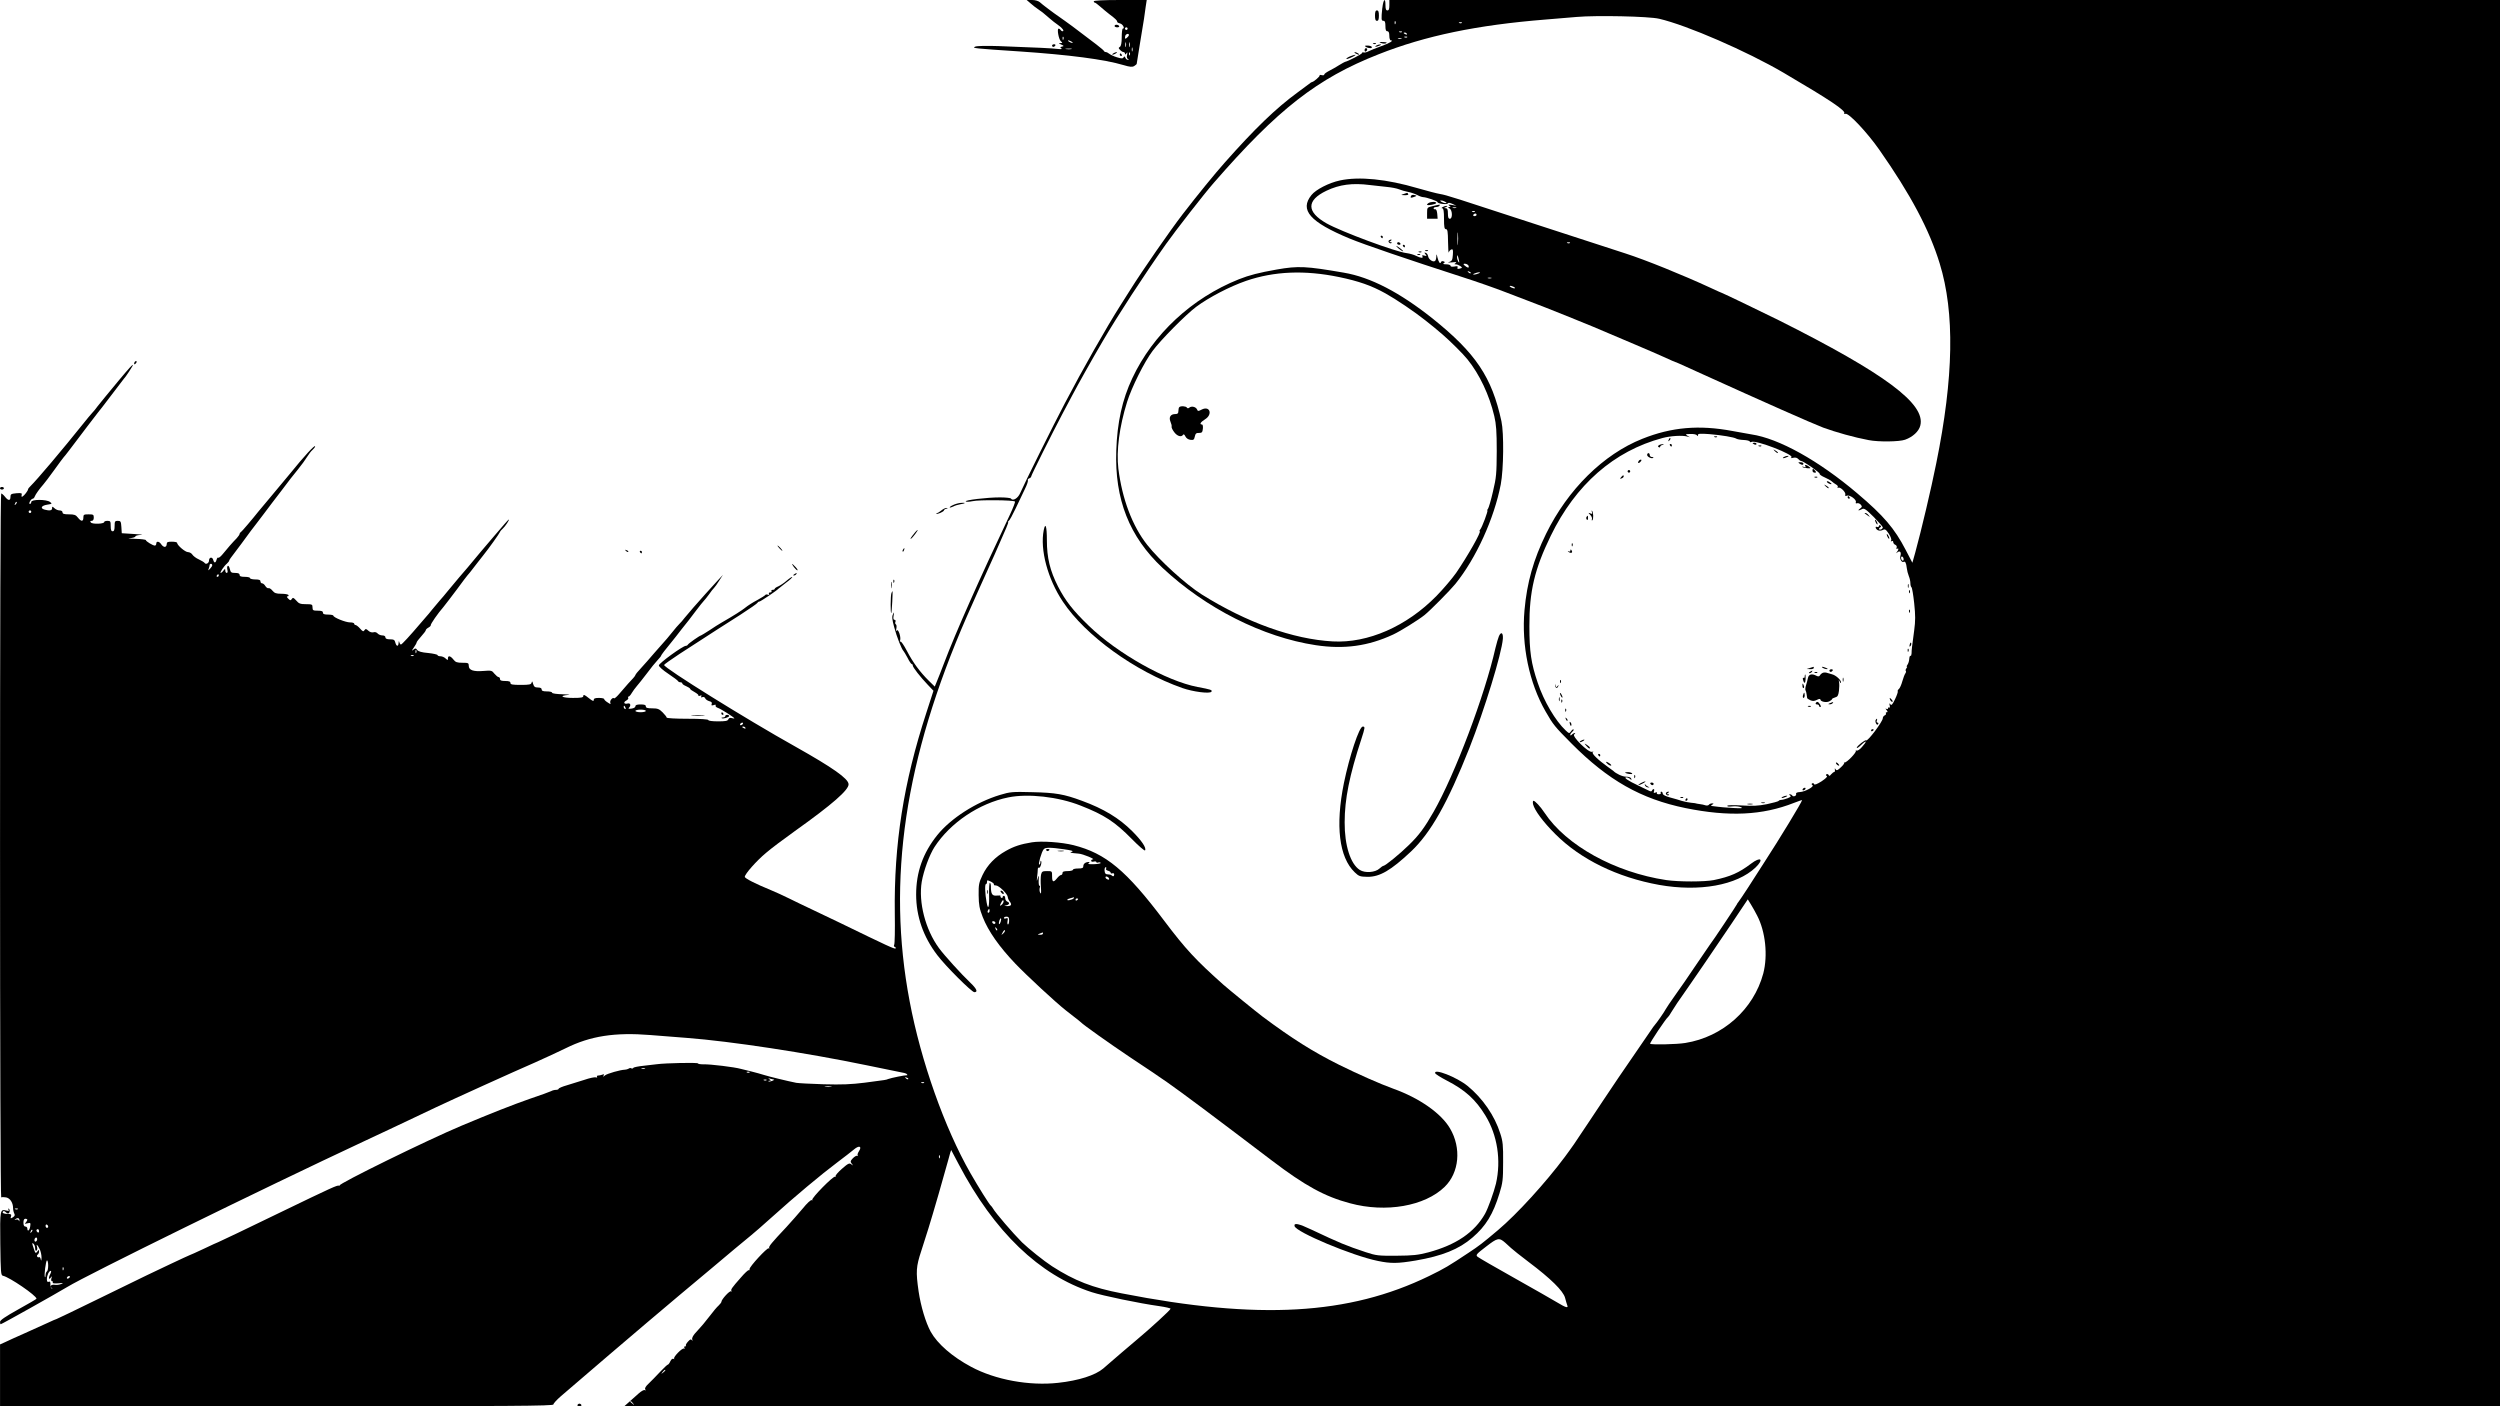 <?xml version="1.0" standalone="no"?>
<!DOCTYPE svg PUBLIC "-//W3C//DTD SVG 20010904//EN"
 "http://www.w3.org/TR/2001/REC-SVG-20010904/DTD/svg10.dtd">
<svg version="1.0" xmlns="http://www.w3.org/2000/svg"
 width="1920pt" height="1080pt" viewBox="0 0 1920 1080"
 preserveAspectRatio="xMidYMid meet">

<g transform="translate(0,1080) scale(0.1,-0.1)"
fill="#000000" stroke="none">
<path d="M7915 10774 c17 -15 41 -34 55 -43 27 -18 46 -32 92 -73 17 -15 46
-38 64 -50 34 -23 51 -48 34 -48 -5 0 -12 5 -15 10 -3 6 -10 10 -15 10 -14 0
1 -84 18 -97 14 -12 14 -13 -4 -14 -16 0 -15 -2 6 -11 22 -10 23 -12 6 -16
-15 -3 -16 -6 -5 -13 9 -6 0 -8 -26 -5 -40 5 -156 11 -455 22 -91 3 -165 2
-180 -4 -30 -12 -8 -14 340 -37 382 -26 651 -61 799 -105 50 -15 67 -16 82 -7
11 7 19 14 19 17 0 4 11 73 25 156 14 82 28 167 31 189 3 22 9 64 13 93 l8 52
-204 0 c-129 0 -203 -4 -203 -10 0 -5 3 -10 8 -10 4 0 23 -14 42 -31 19 -17
51 -43 70 -58 47 -35 61 -49 60 -58 -1 -4 9 -10 22 -13 21 -5 40 -40 21 -40
-4 0 -8 -29 -8 -66 0 -44 -5 -68 -14 -74 -12 -7 -12 -11 2 -24 8 -9 20 -16 26
-16 6 0 11 -6 11 -12 0 -9 4 -8 11 2 8 12 9 9 5 -12 -4 -16 -1 -28 7 -31 9 -4
9 -6 -1 -6 -7 -1 -15 6 -19 15 -4 12 -8 13 -14 3 -6 -10 -16 -10 -51 1 -24 7
-50 20 -59 27 -8 7 -20 13 -26 13 -6 0 -13 4 -15 9 -3 8 -72 62 -242 189 -39
28 -82 60 -96 69 -50 34 -135 98 -154 116 -12 10 -36 17 -60 17 l-41 0 30 -26z
m745 -194 c0 -5 -4 -10 -10 -10 -5 0 -10 5 -10 10 0 6 5 10 10 10 6 0 10 -4
10 -10z m10 -49 c0 -5 -7 -14 -15 -21 -12 -10 -15 -10 -15 2 0 8 3 18 7 21 9
10 23 9 23 -2z m-503 -33 c-3 -8 -6 -5 -6 6 -1 11 2 17 5 13 3 -3 4 -12 1 -19z
m63 -18 c8 -5 11 -10 5 -10 -5 0 -17 5 -25 10 -8 5 -10 10 -5 10 6 0 17 -5 25
-10z m417 -37 c-3 -10 -5 -4 -5 12 0 17 2 24 5 18 2 -7 2 -21 0 -30z m30 0
c-3 -10 -5 -4 -5 12 0 17 2 24 5 18 2 -7 2 -21 0 -30z m20 -35 c-3 -7 -5 -2
-5 12 0 14 2 19 5 13 2 -7 2 -19 0 -25z m-469 15 c-10 -2 -28 -2 -40 0 -13 2
-5 4 17 4 22 1 32 -1 23 -4z m449 -45 c-3 -8 -6 -5 -6 6 -1 11 2 17 5 13 3 -3
4 -12 1 -19z"/>
<path d="M10616 10739 c-9 -88 -8 -99 9 -99 11 0 15 -11 15 -40 0 -29 4 -40
15 -40 10 0 15 -11 15 -35 0 -19 5 -35 11 -35 26 0 -7 -21 -74 -45 -39 -14
-83 -32 -97 -39 -14 -8 -31 -11 -37 -9 -7 3 -13 0 -13 -5 0 -7 -110 -64 -130
-67 -3 0 -23 -12 -45 -25 -22 -14 -57 -34 -77 -44 -21 -11 -38 -23 -38 -29 0
-5 -9 -7 -20 -4 -11 3 -18 2 -15 -2 4 -7 -47 -51 -59 -51 -3 0 -14 -7 -23 -15
-10 -8 -48 -36 -85 -63 -170 -124 -333 -282 -564 -543 -77 -87 -203 -241 -321
-394 -94 -122 -310 -433 -402 -580 -24 -38 -58 -92 -76 -120 -105 -165 -291
-492 -426 -750 -87 -165 -316 -626 -344 -692 -17 -40 -57 -64 -71 -42 -3 5
-41 9 -85 9 -100 0 -272 -21 -262 -31 4 -4 28 -3 53 2 46 11 314 9 325 -3 3
-3 -14 -48 -38 -99 -230 -484 -420 -912 -507 -1143 -21 -56 -46 -118 -55 -140
l-16 -39 -45 44 c-67 66 -123 141 -169 230 -23 44 -45 76 -50 72 -4 -5 -6 -1
-2 9 8 24 -14 92 -26 76 -5 -9 -7 -4 -3 14 3 15 2 29 -4 33 -5 3 -7 12 -3 20
3 8 0 15 -7 15 -9 0 -11 10 -7 33 5 28 5 30 -5 9 -9 -17 -7 -40 10 -101 19
-72 57 -168 71 -181 3 -3 17 -26 31 -52 13 -27 28 -48 32 -48 5 0 8 -5 8 -11
0 -14 57 -87 116 -149 l43 -45 -55 -170 c-175 -536 -249 -1009 -242 -1540 2
-126 0 -235 -5 -242 -4 -6 -1 -13 5 -16 7 -2 10 -7 6 -11 -6 -7 -56 16 -428
197 -102 49 -212 102 -245 117 -33 15 -98 47 -145 70 -47 23 -110 52 -140 64
-117 48 -200 90 -200 102 0 21 89 122 162 183 38 33 138 108 222 168 288 205
417 318 413 361 -3 43 -121 126 -407 287 -383 214 -1010 605 -1010 628 0 4 54
42 119 85 288 187 343 222 466 300 71 46 132 88 133 93 2 5 8 9 14 9 9 0 135
85 148 100 3 3 29 23 57 45 29 21 50 41 48 44 -3 2 -22 -10 -43 -28 -20 -18
-49 -37 -64 -44 -16 -6 -28 -15 -28 -19 0 -4 -7 -8 -16 -8 -8 0 -12 -4 -9 -10
3 -5 -1 -10 -10 -10 -10 0 -13 -5 -9 -12 5 -7 2 -9 -9 -5 -9 3 -17 2 -19 -2
-2 -4 -30 -22 -63 -40 -33 -17 -73 -43 -90 -57 -27 -22 -90 -62 -184 -116 -19
-11 -61 -37 -93 -59 -33 -21 -62 -39 -64 -39 -9 0 -99 -63 -102 -72 -2 -4 -9
-8 -15 -8 -23 0 -207 -134 -207 -150 0 -10 31 -37 73 -65 39 -26 74 -52 75
-57 2 -4 10 -8 18 -8 8 0 14 -4 14 -9 0 -5 13 -14 30 -21 16 -7 30 -16 30 -20
0 -4 15 -15 34 -25 19 -11 33 -22 30 -27 -3 -4 3 -5 12 -1 12 4 15 3 10 -5 -5
-8 -2 -10 8 -6 9 4 18 0 22 -9 3 -8 17 -18 31 -22 17 -4 23 -11 19 -21 -5 -12
-1 -14 15 -9 14 5 19 3 15 -3 -3 -6 4 -14 16 -18 23 -7 128 -74 128 -81 0 -2
-9 -1 -20 2 -13 4 -22 1 -26 -9 -5 -13 -22 -16 -80 -16 -43 0 -74 4 -74 10 0
6 -60 10 -160 10 -91 0 -160 4 -160 9 0 5 -14 23 -31 40 -26 26 -38 31 -80 31
-37 0 -49 4 -49 15 0 11 -11 15 -40 15 -27 0 -40 -4 -40 -14 0 -8 -13 -16 -30
-18 -21 -3 -27 -1 -20 6 18 18 12 39 -10 33 -28 -7 -35 10 -10 23 11 6 18 15
15 21 -4 5 -2 9 2 9 5 0 16 12 25 28 9 15 26 38 38 52 12 14 47 57 77 97 29
40 67 86 83 103 16 17 28 32 27 34 -2 2 39 56 73 96 8 9 26 32 40 50 21 28 63
81 99 126 5 6 30 39 57 75 27 35 53 69 59 74 6 6 24 28 40 50 15 22 33 45 39
50 6 6 24 30 39 55 l29 45 -42 -45 c-23 -25 -64 -70 -91 -100 -26 -30 -69 -78
-94 -106 -25 -29 -55 -65 -68 -80 -12 -16 -29 -36 -38 -44 -9 -8 -36 -40 -60
-70 -24 -30 -51 -62 -59 -70 -8 -9 -42 -47 -75 -85 -33 -39 -79 -91 -102 -116
-24 -25 -43 -49 -43 -53 0 -3 -8 -14 -17 -24 -18 -18 -49 -53 -110 -124 -17
-20 -34 -34 -37 -31 -10 11 -35 -18 -29 -34 5 -13 2 -13 -20 2 -15 9 -27 21
-27 26 0 5 -18 9 -40 9 -30 0 -40 -4 -40 -16 0 -12 -10 -8 -40 16 -30 24 -40
28 -40 16 0 -13 -14 -16 -80 -16 -84 0 -111 16 -37 23 23 2 5 4 -40 5 -48 1
-83 6 -83 12 0 6 -18 10 -40 10 -29 0 -40 4 -40 15 0 10 -10 15 -29 15 -23 0
-30 6 -37 28 -5 20 -8 23 -11 10 -4 -15 -16 -18 -84 -18 -64 0 -79 3 -79 15 0
11 -11 15 -40 15 -29 0 -40 4 -40 15 0 8 -5 15 -11 15 -6 0 -20 12 -32 26 -19
25 -24 26 -85 21 -77 -6 -112 6 -112 40 0 21 -4 23 -49 23 -41 0 -53 4 -69 25
-23 29 -42 33 -42 8 0 -15 -1 -15 -18 0 -10 10 -28 17 -40 17 -12 0 -22 4 -22
9 0 4 -32 12 -72 16 -49 4 -76 12 -84 23 -10 14 -14 15 -30 2 -14 -12 -13 -8
4 17 12 17 22 35 22 40 0 4 16 25 35 46 19 21 35 42 35 47 0 5 9 14 20 20 11
6 19 14 18 18 -3 8 55 92 98 141 16 20 63 81 104 136 40 55 76 102 79 105 5 4
23 27 83 105 4 6 23 28 40 51 42 52 123 166 128 179 2 6 12 17 21 25 19 17 54
70 46 70 -3 0 -51 -55 -108 -122 -57 -68 -106 -125 -109 -128 -3 -3 -25 -30
-50 -60 -25 -30 -47 -57 -50 -60 -8 -8 -113 -132 -152 -180 -20 -25 -47 -57
-60 -71 -13 -15 -39 -46 -58 -69 -19 -24 -39 -48 -45 -54 -5 -6 -25 -29 -44
-51 -84 -99 -145 -165 -152 -165 -4 0 -10 8 -12 17 -4 14 -5 12 -6 -4 -1 -31
-17 -29 -25 2 -5 21 -12 25 -41 25 -24 0 -35 5 -35 15 0 9 -9 15 -24 15 -13 0
-29 7 -36 15 -8 9 -21 13 -32 9 -12 -3 -27 1 -39 12 -17 16 -22 16 -30 4 -8
-13 -14 -10 -34 13 -13 15 -29 27 -35 27 -5 0 -10 5 -10 10 0 6 -14 10 -32 10
-34 0 -128 38 -128 52 0 4 -18 8 -40 8 -29 0 -40 4 -40 15 0 11 -11 15 -40 15
-36 0 -40 3 -40 25 0 23 -3 25 -50 25 -43 0 -55 4 -75 28 -21 23 -26 25 -34
12 -9 -13 -12 -13 -28 3 -11 11 -13 17 -5 17 7 0 10 5 7 10 -3 6 -28 10 -55
10 -39 0 -52 5 -67 23 -10 13 -24 22 -30 20 -7 -3 -18 5 -25 16 -7 12 -18 21
-25 21 -7 0 -13 7 -13 15 0 11 -11 15 -40 15 -22 0 -40 5 -40 10 0 6 -18 10
-40 10 -29 0 -40 4 -40 15 0 10 -10 15 -34 15 -30 0 -35 4 -41 30 -4 17 -11
28 -16 24 -5 -3 -6 -16 -3 -30 4 -14 2 -24 -5 -24 -6 0 -11 8 -11 18 -1 16 -1
16 -14 0 -7 -10 -17 -18 -21 -18 -10 0 23 51 47 71 10 9 18 20 18 24 0 4 17
29 38 55 20 26 46 61 57 76 40 56 110 149 115 154 3 3 29 37 57 75 65 86 55
74 133 175 35 47 68 90 72 95 4 6 30 37 56 70 27 33 58 76 70 96 12 19 30 44
42 54 11 10 20 22 20 27 0 16 -81 -71 -195 -212 -39 -47 -106 -128 -150 -180
-44 -52 -85 -102 -92 -110 -40 -51 -129 -156 -135 -158 -5 -2 -8 -8 -8 -12 0
-5 -10 -20 -22 -33 -30 -30 -77 -84 -109 -124 -15 -18 -29 -29 -33 -26 -4 4
-9 -3 -13 -15 -7 -28 -19 -28 -26 -1 -7 25 -32 20 -32 -6 0 -20 -24 -33 -34
-18 -3 5 -23 17 -44 27 -21 9 -43 26 -50 37 -6 10 -22 19 -34 19 -21 0 -83 53
-83 71 0 5 -18 9 -40 9 -33 0 -40 -3 -40 -20 0 -11 -7 -20 -15 -20 -8 0 -20 9
-27 20 -15 23 -38 27 -38 5 0 -8 -5 -15 -11 -15 -15 0 -69 33 -69 42 0 4 -37
9 -82 10 -46 1 -64 3 -40 5 23 2 42 8 42 14 0 5 19 10 43 11 23 1 -1 4 -53 7
l-95 6 -3 48 c-3 42 -5 47 -28 47 -21 0 -24 -4 -24 -40 0 -29 -4 -40 -15 -40
-11 0 -15 11 -15 40 0 36 -2 40 -25 40 -14 0 -25 -4 -25 -9 0 -15 -90 -18
-102 -4 -8 10 -6 13 6 13 10 0 16 9 16 25 0 23 -4 25 -40 25 -36 0 -40 -2 -40
-25 0 -32 -17 -32 -42 0 -16 21 -28 25 -69 25 -37 0 -49 4 -49 15 0 9 -9 15
-22 15 -12 0 -30 7 -40 17 -17 15 -18 15 -18 0 0 -18 -19 -21 -57 -11 -37 10
-26 31 18 38 39 6 41 8 23 21 -27 21 -144 21 -144 0 0 -8 -5 -15 -10 -15 -7 0
-7 6 0 20 6 11 15 20 21 20 5 0 13 8 16 18 6 16 36 58 66 92 8 8 45 58 83 110
37 52 71 97 74 100 7 6 41 51 180 235 63 83 117 152 120 155 3 3 39 50 80 105
41 55 77 102 80 105 11 9 70 99 70 106 0 9 -29 -23 -110 -120 -36 -43 -81 -97
-100 -121 -19 -23 -46 -56 -60 -74 -13 -18 -33 -43 -45 -55 -11 -12 -36 -42
-55 -66 -176 -220 -366 -444 -415 -492 -11 -10 -20 -22 -20 -26 0 -10 -28 -47
-42 -55 -7 -5 -10 -1 -7 11 4 15 -1 17 -40 14 -41 -4 -46 -7 -46 -28 0 -31
-17 -31 -42 1 -11 14 -24 25 -29 25 -6 0 -9 -1035 -9 -2706 0 -1561 4 -2703 9
-2700 5 3 22 3 38 0 30 -6 53 -41 53 -82 0 -13 4 -31 9 -41 7 -13 5 -20 -11
-30 -17 -11 -19 -10 -14 7 5 15 1 19 -24 19 -32 0 -48 8 -36 20 3 4 12 1 18
-5 7 -7 15 -12 19 -12 13 0 18 29 7 36 -7 5 -8 2 -3 -6 6 -10 2 -11 -16 -7
-49 12 -50 8 -47 -254 3 -224 4 -244 21 -247 49 -10 257 -152 257 -176 0 -3
-63 -39 -140 -82 -100 -56 -140 -83 -140 -96 0 -10 2 -18 5 -18 8 0 421 232
511 286 156 95 1488 749 2279 1119 121 56 274 129 340 160 66 32 163 78 215
102 129 61 594 272 760 344 74 33 180 82 235 109 189 94 377 123 650 101 77
-6 203 -16 280 -22 339 -26 916 -114 1380 -210 138 -28 262 -54 278 -57 15 -2
30 -8 33 -13 3 -5 2 -9 -3 -7 -9 2 -120 -20 -143 -29 -17 -7 -6 -5 -180 -28
-105 -13 -175 -16 -315 -12 -99 3 -193 8 -210 11 -70 14 -213 49 -250 61 -22
7 -62 18 -90 25 -27 6 -66 16 -85 21 -49 14 -237 37 -288 35 -23 0 -42 3 -42
7 0 8 -249 3 -315 -6 -16 -2 -63 -7 -103 -12 -39 -4 -75 -11 -78 -16 -3 -5
-10 -7 -15 -4 -5 4 -15 3 -21 -2 -7 -4 -20 -8 -28 -8 -36 -1 -137 -30 -154
-44 -14 -12 -17 -12 -11 -2 6 11 4 13 -9 8 -10 -4 -24 -7 -32 -7 -9 0 -12 -4
-9 -10 3 -5 0 -7 -9 -4 -8 3 -48 -5 -88 -19 -40 -13 -101 -32 -135 -42 -35
-10 -63 -22 -63 -27 0 -4 -9 -8 -20 -8 -11 0 -28 -4 -38 -10 -9 -5 -84 -32
-167 -60 -123 -43 -294 -110 -520 -205 -258 -108 -949 -447 -938 -460 4 -4 3
-5 -4 -1 -11 6 -53 -13 -448 -204 -247 -120 -477 -230 -480 -230 -2 0 -51 -22
-109 -50 -58 -27 -108 -50 -111 -50 -2 0 -68 -31 -147 -68 -79 -38 -161 -77
-183 -87 -22 -10 -185 -90 -363 -177 -178 -87 -325 -158 -328 -158 -3 0 -33
-13 -67 -29 -34 -16 -114 -52 -177 -80 -63 -28 -132 -59 -152 -69 l-38 -17 0
-237 0 -238 2125 0 c1816 0 2125 2 2125 14 0 8 26 36 57 63 32 27 199 171 372
319 173 148 416 354 540 458 124 103 237 198 251 210 93 79 268 225 297 248
19 15 94 80 166 145 165 149 374 324 497 416 52 39 110 84 129 100 39 33 63
24 37 -15 -9 -14 -13 -28 -9 -33 5 -4 3 -5 -3 -2 -6 4 -21 -5 -34 -18 -20 -21
-21 -27 -9 -42 13 -16 12 -17 -3 -5 -15 12 -24 8 -72 -34 -30 -26 -52 -52 -49
-57 3 -6 2 -7 -4 -4 -13 8 -185 -167 -175 -178 4 -5 2 -5 -4 -2 -7 4 -37 -24
-70 -65 -33 -39 -89 -103 -125 -142 -113 -120 -138 -150 -132 -160 4 -5 2 -6
-4 -3 -11 7 -149 -142 -147 -160 1 -7 -2 -11 -6 -8 -4 3 -32 -23 -61 -57 -70
-79 -80 -94 -71 -103 4 -5 2 -5 -4 -2 -11 6 -74 -63 -74 -81 0 -5 -10 -17 -21
-28 -12 -10 -44 -48 -71 -84 -27 -36 -69 -86 -94 -112 -31 -32 -42 -52 -38
-65 4 -12 3 -14 -3 -5 -7 9 -14 6 -30 -12 -12 -13 -19 -27 -16 -30 4 -3 1 -6
-6 -6 -7 0 -9 -5 -5 -12 4 -6 3 -8 -3 -5 -13 8 -86 -67 -76 -78 5 -4 2 -5 -4
-1 -8 4 -17 -2 -25 -18 -6 -14 -15 -26 -19 -26 -4 0 -32 -26 -61 -57 -29 -31
-68 -71 -87 -89 -22 -20 -31 -36 -26 -44 5 -9 4 -11 -3 -6 -7 4 -28 -8 -49
-27 -21 -19 -54 -48 -73 -65 l-35 -31 7203 -1 7202 0 0 5400 0 5400 -4265 0
-4265 0 0 -40 c0 -29 -4 -40 -15 -40 -11 0 -15 11 -15 40 0 62 -16 47 -24 -21z
m2126 -83 c215 -50 675 -250 958 -416 359 -211 477 -290 464 -311 -3 -5 1 -6
9 -3 24 9 166 -142 260 -276 239 -341 385 -615 464 -874 116 -377 108 -873
-27 -1536 -39 -195 -114 -512 -161 -684 l-22 -78 -51 98 c-86 166 -170 264
-372 435 -297 252 -603 422 -814 453 -25 4 -90 16 -145 26 -256 48 -467 30
-692 -60 -299 -119 -572 -389 -739 -729 -97 -198 -147 -374 -166 -588 -24
-269 36 -558 162 -777 59 -103 69 -115 200 -247 281 -282 533 -425 874 -495
334 -68 591 -56 834 40 34 13 62 23 62 21 0 -12 -170 -293 -295 -485 -34 -52
-89 -138 -122 -190 -34 -52 -66 -100 -72 -107 -6 -7 -11 -14 -11 -17 0 -4
-192 -293 -208 -311 -4 -5 -52 -75 -106 -155 -53 -80 -126 -185 -162 -235 -35
-49 -67 -97 -71 -105 -7 -16 -74 -112 -83 -120 -3 -3 -20 -25 -36 -50 -17 -25
-68 -99 -113 -165 -108 -157 -160 -233 -251 -370 -41 -63 -87 -131 -101 -152
-14 -21 -49 -73 -77 -115 -27 -42 -63 -94 -79 -115 -15 -21 -31 -42 -35 -48
-146 -196 -366 -438 -513 -562 -121 -102 -143 -119 -226 -174 -155 -103 -183
-120 -304 -179 -615 -299 -1309 -339 -2360 -133 -225 43 -362 97 -535 208 -63
41 -178 133 -231 184 -70 70 -204 226 -223 260 -5 9 -12 18 -16 21 -12 9 -95
142 -157 250 -199 348 -380 859 -467 1320 -177 930 -38 1863 439 2955 26 59
147 331 170 380 13 28 32 70 43 95 94 212 110 250 104 250 -4 0 -2 4 4 8 7 4
31 48 54 97 23 50 55 116 71 149 16 32 26 62 23 67 -3 5 2 12 10 15 9 3 16 10
16 16 0 9 160 329 237 475 21 39 55 105 77 145 47 89 147 268 235 418 115 197
317 507 486 746 70 99 294 387 366 469 492 566 796 803 1266 988 361 143 758
225 1283 267 80 6 188 15 240 20 149 13 552 5 632 -14z m-2025 -38 c-3 -8 -6
-5 -6 6 -1 11 2 17 5 13 3 -3 4 -12 1 -19z m510 6 c-3 -3 -12 -4 -19 -1 -8 3
-5 6 6 6 11 1 17 -2 13 -5z m-460 -70 c-3 -3 -12 -4 -19 -1 -8 3 -5 6 6 6 11
1 17 -2 13 -5z m38 -14 c3 -6 -1 -7 -9 -4 -18 7 -21 14 -7 14 6 0 13 -4 16
-10z m2 -26 c-3 -3 -12 -4 -19 -1 -8 3 -5 6 6 6 11 1 17 -2 13 -5z m-44 -11
c-7 -2 -19 -2 -25 0 -7 3 -2 5 12 5 14 0 19 -2 13 -5z m2269 -3046 c6 -9 8 -8
8 2 0 11 17 12 88 7 95 -8 191 -24 207 -35 6 -4 30 -9 55 -10 25 -1 47 -6 48
-12 2 -5 8 -7 13 -3 30 18 334 -99 307 -119 -9 -5 -4 -7 13 -3 17 4 31 1 39
-9 7 -8 17 -15 22 -15 17 0 148 -91 143 -99 -2 -5 15 -17 38 -27 23 -10 48
-24 55 -31 8 -7 22 -18 33 -24 11 -5 16 -15 13 -21 -4 -7 -3 -8 4 -4 15 9 60
-35 54 -53 -3 -10 0 -12 12 -8 22 9 76 -31 69 -49 -3 -9 0 -12 9 -9 8 3 21 -2
29 -11 11 -14 11 -18 -6 -30 -22 -16 -12 -19 15 -4 16 9 30 0 90 -60 38 -39
70 -75 70 -80 0 -12 -20 -23 -28 -15 -3 3 0 10 7 14 9 6 10 11 2 15 -6 4 -11
2 -11 -4 0 -7 -7 -10 -14 -7 -10 4 -13 1 -10 -8 8 -20 33 -26 54 -15 17 9 24
4 46 -29 15 -23 23 -45 18 -52 -4 -8 -3 -9 4 -5 7 4 12 1 12 -7 0 -8 7 -18 16
-21 9 -4 14 -13 10 -22 -3 -8 -2 -12 4 -9 14 9 12 -8 -2 -25 -11 -12 -10 -12
4 -2 20 16 32 1 23 -29 -7 -21 11 -52 25 -44 12 7 20 -9 24 -47 2 -18 9 -46
16 -63 7 -16 12 -41 12 -55 0 -14 4 -27 8 -30 5 -3 14 -58 21 -122 10 -94 10
-135 0 -210 -17 -127 -20 -149 -20 -176 -1 -13 -4 -21 -8 -19 -5 3 -9 -9 -10
-25 -1 -17 -8 -36 -14 -44 -6 -8 -8 -14 -4 -14 4 0 2 -6 -4 -13 -6 -8 -8 -17
-4 -20 3 -4 1 -12 -4 -19 -5 -7 -16 -34 -23 -60 -7 -26 -19 -53 -26 -59 -8 -6
-12 -15 -9 -19 2 -4 -7 -31 -21 -60 -20 -42 -28 -50 -36 -39 -7 11 -9 9 -5 -9
3 -12 1 -20 -4 -16 -5 3 -9 0 -9 -6 0 -6 -5 -8 -12 -4 -9 5 -9 2 1 -9 9 -12
10 -17 2 -17 -7 0 -10 -4 -7 -9 3 -5 -1 -11 -9 -15 -8 -3 -15 -13 -15 -22 0
-25 -117 -181 -128 -170 -7 7 -72 -44 -72 -57 0 -6 16 4 35 23 43 41 46 28 4
-18 -17 -20 -34 -30 -42 -26 -6 4 -9 3 -4 -1 9 -11 -71 -94 -87 -91 -6 2 -7 1
-3 -2 4 -2 -6 -18 -24 -34 -25 -24 -33 -28 -41 -17 -7 11 -8 10 -6 -3 2 -9 -1
-17 -5 -17 -5 0 -15 -8 -24 -18 -10 -13 -16 -15 -19 -5 -3 6 -10 9 -16 6 -7
-4 -6 -9 2 -14 7 -4 -8 -19 -41 -41 -35 -22 -54 -29 -57 -21 -2 7 -8 9 -14 6
-7 -4 -6 -9 2 -14 17 -10 -57 -51 -97 -53 -21 -1 -31 -6 -29 -14 6 -14 -21
-26 -29 -13 -4 6 -12 10 -18 10 -8 0 -8 -3 1 -9 10 -6 5 -12 -18 -21 -18 -7
-40 -13 -49 -13 -9 0 -18 -3 -21 -8 -3 -4 -43 -15 -90 -25 -65 -13 -108 -15
-191 -10 -63 4 -110 3 -113 -2 -3 -6 12 -8 37 -5 23 3 53 0 67 -6 20 -9 5 -10
-65 -6 -49 3 -99 7 -110 9 -11 2 -29 4 -40 5 -17 1 -18 3 -5 11 13 8 13 10 -2
10 -9 0 -20 -5 -23 -10 -4 -6 -15 -8 -26 -5 -10 4 -31 8 -47 10 -15 2 -27 4
-27 5 0 1 -17 3 -38 5 -21 2 -53 9 -70 14 -18 6 -58 18 -89 26 -37 10 -58 21
-58 30 0 8 -5 15 -11 15 -5 0 -7 -4 -4 -10 3 -5 -3 -10 -15 -10 -12 0 -18 4
-15 10 4 6 -1 7 -11 3 -13 -5 -16 -3 -11 10 3 9 2 17 -2 17 -5 0 -11 -5 -13
-11 -3 -8 -10 -9 -23 -2 -11 6 -49 24 -85 41 -78 37 -113 61 -90 62 9 0 22 -6
29 -12 11 -11 13 -10 9 2 -3 9 -18 15 -39 15 -28 0 -78 23 -99 45 -3 3 -21 16
-40 29 -76 54 -129 105 -117 114 8 6 6 7 -6 3 -27 -9 -158 121 -137 134 8 5
10 10 5 10 -6 0 -16 -5 -23 -12 -8 -8 -12 -8 -12 -1 0 6 7 16 15 23 9 7 13 15
10 18 -3 3 -12 -3 -19 -14 -14 -19 -15 -18 -41 6 -79 74 -168 225 -215 366
-51 150 -64 240 -64 434 -1 269 40 440 164 695 191 393 485 651 858 751 63 17
157 22 192 11 25 -8 25 -8 2 5 -21 13 -20 14 20 15 24 1 46 -3 50 -10z
m-12911 -530 c-10 -9 -11 -8 -5 6 3 10 9 15 12 12 3 -3 0 -11 -7 -18z m119
-57 c0 -5 -4 -10 -10 -10 -5 0 -10 5 -10 10 0 6 5 10 10 10 6 0 10 -4 10 -10z
m14380 -366 c0 -8 -4 -12 -10 -9 -5 3 -10 13 -10 21 0 8 5 12 10 9 6 -3 10
-13 10 -21z m-12990 -45 c0 -6 -8 -18 -17 -27 -16 -16 -16 -16 -10 1 4 10 7
23 7 28 0 5 5 9 10 9 6 0 10 -5 10 -11z m50 -79 c0 -5 -5 -10 -11 -10 -5 0 -7
5 -4 10 3 6 8 10 11 10 2 0 4 -4 4 -10z m1517 -592 c-3 -8 -6 -5 -6 6 -1 11 2
17 5 13 3 -3 4 -12 1 -19z m-20 -24 c-3 -3 -12 -4 -19 -1 -8 3 -5 6 6 6 11 1
17 -2 13 -5z m1627 -400 c3 -8 2 -12 -4 -9 -6 3 -10 10 -10 16 0 14 7 11 14
-7z m156 -24 c0 -5 -18 -10 -40 -10 -22 0 -40 5 -40 10 0 6 18 10 40 10 22 0
40 -4 40 -10z m745 -100 c-3 -5 -11 -10 -16 -10 -6 0 -7 5 -4 10 3 6 11 10 16
10 6 0 7 -4 4 -10z m20 -30 c3 -6 -1 -7 -9 -4 -18 7 -21 14 -7 14 6 0 13 -4
16 -10z m7770 -1442 c64 -123 83 -305 47 -444 -74 -276 -311 -488 -599 -534
-66 -11 -261 -15 -270 -6 -5 5 122 195 138 206 4 3 15 19 25 37 11 18 31 49
45 70 120 171 317 460 419 612 l123 184 24 -39 c13 -21 35 -60 48 -86z m-8542
-1175 c-7 -2 -19 -2 -25 0 -7 3 -2 5 12 5 14 0 19 -2 13 -5z m804 -29 c-3 -3
-12 -4 -19 -1 -8 3 -5 6 6 6 11 1 17 -2 13 -5z m1218 -52 c-3 -3 -11 0 -18 7
-9 10 -8 11 6 5 10 -3 15 -9 12 -12z m-1032 -3 c7 0 1 -5 -12 -10 -13 -5 -26
-7 -29 -4 -3 3 1 5 9 5 12 0 11 2 -1 11 -12 9 -12 10 3 5 10 -3 24 -6 30 -7z
m-56 -5 c-3 -3 -12 -4 -19 -1 -8 3 -5 6 6 6 11 1 17 -2 13 -5z m1210 -20 c-3
-3 -12 -4 -19 -1 -8 3 -5 6 6 6 11 1 17 -2 13 -5z m-714 -31 c-13 -2 -33 -2
-45 0 -13 2 -3 4 22 4 25 0 35 -2 23 -4z m979 -593 c273 -520 621 -854 1023
-984 83 -27 366 -86 518 -107 48 -7 87 -16 87 -20 0 -9 -157 -153 -265 -243
-82 -69 -147 -125 -200 -171 -16 -14 -40 -35 -52 -45 -61 -52 -189 -93 -346
-110 -221 -25 -483 23 -669 123 -144 77 -258 176 -310 269 -39 71 -76 196 -93
309 -22 154 -20 190 21 314 19 60 44 137 54 170 32 101 131 445 153 528 11 43
21 76 22 75 1 -2 27 -50 57 -108z m-145 48 c-3 -8 -6 -5 -6 6 -1 11 2 17 5 13
3 -3 4 -12 1 -19z m-7080 -394 c-3 -3 -12 -4 -19 -1 -8 3 -5 6 6 6 11 1 17 -2
13 -5z m12 -87 c0 -9 -2 -9 -5 0 -3 7 -13 9 -22 6 -14 -4 -14 -3 -2 5 16 12
30 7 29 -11z m61 5 c0 -4 -6 -14 -12 -21 -11 -10 -8 -11 13 -6 24 6 25 4 21
-24 -4 -31 -22 -44 -22 -16 0 8 -7 15 -15 15 -10 0 -15 10 -15 30 0 20 5 30
15 30 8 0 15 -4 15 -8z m160 -53 c0 -5 -4 -9 -10 -9 -5 0 -10 7 -10 16 0 8 5
12 10 9 6 -3 10 -10 10 -16z m-129 -42 c-10 -9 -11 -8 -5 6 3 10 9 15 12 12 3
-3 0 -11 -7 -18z m59 7 c0 -8 -4 -12 -10 -9 -5 3 -10 10 -10 16 0 5 5 9 10 9
6 0 10 -7 10 -16z m-16 -69 c-4 -8 -10 -13 -15 -10 -4 3 -6 12 -3 20 4 8 10
13 15 10 4 -3 6 -12 3 -20z m11276 -19 c13 -11 34 -30 45 -41 11 -11 72 -59
135 -107 169 -127 266 -222 280 -276 6 -24 14 -50 17 -58 9 -23 -13 -16 -79
24 -35 21 -182 105 -328 187 -146 82 -273 155 -282 163 -16 13 -11 20 65 78
88 68 100 71 147 30z m-11290 -43 c0 -14 4 -22 10 -18 6 4 8 15 5 26 -10 30 2
22 19 -13 9 -17 15 -47 15 -67 -1 -24 -3 -28 -6 -13 -2 12 -8 20 -13 17 -5 -3
-11 -1 -14 4 -4 5 -2 12 4 16 5 3 10 14 10 23 -1 16 -2 16 -14 -1 -12 -16 -15
-13 -28 28 -13 37 -13 43 -2 34 8 -6 14 -22 14 -36z m100 -132 c0 -22 -4 -43
-10 -46 -5 -3 -10 -16 -10 -27 0 -12 -2 -19 -5 -16 -8 8 7 128 16 128 5 0 9
-18 9 -39z m117 -33 c-3 -8 -6 -5 -6 6 -1 11 2 17 5 13 3 -3 4 -12 1 -19z
m-102 -35 c-15 -29 -10 -47 6 -23 8 11 9 10 4 -7 -4 -14 -2 -23 5 -23 6 0 8
-4 5 -10 -4 -6 12 -8 42 -6 39 4 44 3 23 -5 -14 -6 -37 -9 -52 -6 -28 3 -40
-15 -18 -26 6 -3 5 -4 -2 -3 -7 2 -12 15 -11 30 1 21 -2 26 -12 22 -11 -4 -15
2 -15 20 0 29 16 64 30 64 5 0 3 -12 -5 -27z m150 -23 c-3 -5 -11 -10 -16 -10
-6 0 -7 5 -4 10 3 6 11 10 16 10 6 0 7 -4 4 -10z m4575 -714 c0 -2 -8 -10 -17
-17 -16 -13 -17 -12 -4 4 13 16 21 21 21 13z m-249 -253 c13 -16 12 -17 -3 -4
-10 7 -18 15 -18 17 0 8 8 3 21 -13z"/>
<path d="M10290 9414 c-84 -18 -185 -70 -218 -112 -93 -115 -12 -207 293 -334
111 -46 448 -161 860 -294 116 -37 266 -90 335 -117 69 -27 148 -57 175 -67
112 -41 529 -209 615 -248 25 -11 117 -50 205 -87 88 -37 193 -83 233 -101 41
-19 75 -34 77 -34 4 0 18 -6 220 -98 458 -208 835 -375 917 -406 95 -35 241
-76 349 -96 75 -15 236 -13 280 3 59 21 106 64 117 109 42 166 -271 399 -1086
808 -103 51 -432 210 -437 210 -1 0 -41 17 -87 39 -216 100 -501 215 -653 264
-44 14 -321 104 -615 200 -722 236 -758 248 -810 257 -25 4 -101 24 -170 44
-241 71 -452 92 -600 60z m230 -35 c41 -5 102 -12 135 -15 32 -3 73 -11 90
-18 16 -7 48 -16 70 -20 21 -4 53 -15 70 -24 16 -9 37 -16 45 -16 26 -1 110
-30 110 -38 0 -12 72 -22 79 -10 4 7 16 5 36 -4 l30 -14 -35 6 c-26 4 -31 3
-20 -5 13 -10 13 -11 0 -11 -12 -1 -11 -3 3 -11 22 -13 24 -79 2 -79 -11 0
-15 11 -15 40 0 31 -4 40 -17 41 -15 0 -15 2 2 9 13 6 15 9 5 9 -8 0 -22 -4
-30 -9 -10 -6 -11 -10 -2 -10 8 0 12 -23 12 -80 0 -64 3 -80 15 -80 12 0 15
-18 16 -97 1 -54 3 -91 6 -81 2 9 11 19 19 22 12 5 15 -3 12 -41 -3 -40 -7
-48 -28 -55 -16 -5 -10 -6 20 -3 32 4 41 2 30 -5 -13 -9 -13 -10 1 -10 8 0 23
-6 34 -13 17 -13 17 -14 -4 -20 -17 -4 -21 -2 -17 8 4 11 -2 13 -24 8 -19 -3
-30 -1 -30 6 0 6 -15 11 -32 11 -22 0 -29 3 -20 9 11 7 11 9 -2 14 -8 3 -17 1
-19 -6 -6 -18 -18 -2 -27 35 -7 31 -8 31 -9 6 -1 -15 -5 -30 -11 -33 -16 -10
-48 13 -52 37 -2 12 -10 24 -18 26 -13 4 -13 3 -2 -11 11 -13 10 -15 -9 -10
-15 4 -20 3 -15 -5 10 -17 -13 -15 -48 3 -16 8 -49 18 -73 21 -83 9 -504 166
-614 228 -156 88 -157 177 -2 251 100 48 201 61 333 44z m580 -129 c13 -9 13
-10 0 -10 -8 0 -22 5 -30 10 -13 9 -13 10 0 10 8 0 22 -5 30 -10z m83 -47 c-7
-2 -19 -2 -25 0 -7 3 -2 5 12 5 14 0 19 -2 13 -5z m144 -29 c-3 -3 -12 -4 -19
-1 -8 3 -5 6 6 6 11 1 17 -2 13 -5z m13 -24 c0 -5 -7 -10 -16 -10 -8 0 -12 5
-9 10 3 6 10 10 16 10 5 0 9 -4 9 -10z m-143 -222 c-2 -24 -4 -7 -4 37 0 44 2
63 4 43 2 -21 2 -57 0 -80z m860 6 c-3 -3 -12 -4 -19 -1 -8 3 -5 6 6 6 11 1
17 -2 13 -5z m-853 -129 c5 -22 4 -26 -4 -15 -5 8 -10 24 -10 34 0 26 6 18 14
-19z m76 -51 c0 -12 -4 -12 -20 -2 -11 7 -20 16 -20 19 0 4 9 5 20 2 11 -3 20
-12 20 -19z m15 -52 c-3 -3 -11 0 -18 7 -9 10 -8 11 6 5 10 -3 15 -9 12 -12z
m60 -2 c-11 -5 -27 -9 -35 -9 -9 0 -8 4 5 9 11 5 27 9 35 9 9 0 8 -4 -5 -9z
m98 -37 c-7 -2 -19 -2 -25 0 -7 3 -2 5 12 5 14 0 19 -2 13 -5z m182 -73 c3 -5
-4 -6 -15 -3 -11 3 -22 9 -25 13 -3 5 4 6 15 3 11 -3 22 -9 25 -13z"/>
<path d="M10780 9310 c-24 -8 -23 -8 8 -9 20 -1 31 3 27 9 -3 6 -7 10 -8 9 -1
-1 -13 -5 -27 -9z"/>
<path d="M10836 9294 c-6 -15 -1 -16 28 -5 19 7 19 8 -1 13 -14 4 -24 0 -27
-8z"/>
<path d="M10970 9240 c-8 -5 -12 -11 -10 -13 8 -8 70 5 70 14 0 12 -41 11 -60
-1z"/>
<path d="M11003 9217 c-42 -10 -43 -10 -43 -53 l0 -44 41 0 40 0 -3 38 c-2 23
-8 36 -15 35 -7 -2 -13 2 -13 7 0 6 9 10 19 10 11 0 23 5 26 10 7 11 5 11 -52
-3z"/>
<path d="M10605 8980 c3 -5 8 -10 11 -10 2 0 4 5 4 10 0 6 -5 10 -11 10 -5 0
-7 -4 -4 -10z"/>
<path d="M10665 8951 c-6 -11 13 -26 22 -17 4 3 0 6 -8 6 -11 0 -11 2 1 10 9
6 10 10 3 10 -6 0 -14 -4 -18 -9z"/>
<path d="M10730 8930 c0 -5 7 -10 16 -10 8 0 12 5 9 10 -3 6 -10 10 -16 10 -5
0 -9 -4 -9 -10z"/>
<path d="M10775 8910 c3 -5 8 -10 11 -10 2 0 4 5 4 10 0 6 -5 10 -11 10 -5 0
-7 -4 -4 -10z"/>
<path d="M10743 8890 c14 -11 28 -20 32 -20 4 0 -4 9 -18 20 -14 11 -28 20
-32 20 -4 0 4 -9 18 -20z"/>
<path d="M10948 8873 c7 -3 16 -2 19 1 4 3 -2 6 -13 5 -11 0 -14 -3 -6 -6z"/>
<path d="M10898 8863 c7 -3 16 -2 19 1 4 3 -2 6 -13 5 -11 0 -14 -3 -6 -6z"/>
<path d="M10888 8843 c7 -3 16 -2 19 1 4 3 -2 6 -13 5 -11 0 -14 -3 -6 -6z"/>
<path d="M9805 8730 c-136 -24 -210 -43 -291 -75 -360 -144 -659 -421 -818
-760 -77 -163 -116 -340 -123 -556 -13 -373 100 -661 355 -900 331 -310 772
-533 1177 -594 218 -33 404 -7 595 82 54 25 194 112 240 149 46 37 197 190
237 239 160 198 298 502 349 765 22 116 25 393 5 485 -73 338 -197 523 -529
789 -253 201 -476 317 -682 352 -290 50 -349 53 -515 24z m480 -58 c149 -31
247 -65 355 -125 83 -46 226 -143 305 -206 67 -53 79 -63 135 -111 58 -50 158
-149 191 -191 92 -114 167 -273 205 -434 15 -64 19 -118 19 -270 -1 -173 -3
-201 -29 -310 -15 -66 -33 -126 -38 -132 -6 -7 -8 -13 -5 -13 8 0 -41 -131
-55 -147 -6 -7 -7 -13 -4 -13 16 0 -93 -192 -181 -320 -28 -40 -98 -123 -150
-176 -230 -235 -528 -365 -798 -350 -305 17 -661 145 -1006 361 -121 76 -325
262 -418 380 -115 145 -193 354 -222 586 -16 137 7 320 67 512 35 112 132 307
196 392 64 86 252 276 334 338 98 73 257 156 384 200 216 74 450 84 715 29z"/>
<path d="M9057 7673 c-4 -3 -7 -17 -7 -30 0 -18 -6 -23 -24 -23 -36 0 -51 -24
-37 -58 7 -16 11 -33 9 -39 -2 -6 7 -25 20 -42 23 -31 55 -41 68 -20 4 7 11 2
18 -13 7 -14 22 -24 39 -26 23 -3 28 1 33 25 5 23 11 29 32 28 23 0 27 5 30
33 2 18 -1 32 -7 32 -22 0 -10 19 24 40 61 38 36 107 -27 74 -25 -13 -29 -13
-34 0 -8 21 -42 30 -59 16 -9 -7 -15 -8 -20 0 -7 11 -48 14 -58 3z"/>
<path d="M8016 6729 c-30 -150 30 -375 147 -550 173 -260 551 -534 917 -663
82 -29 213 -46 224 -28 8 13 -5 17 -107 36 -239 46 -615 257 -836 471 -122
118 -178 190 -235 300 -62 122 -86 220 -86 357 0 105 -11 141 -24 77z"/>
<path d="M11512 5915 c-6 -14 -18 -55 -27 -92 -82 -364 -311 -970 -475 -1258
-69 -121 -114 -182 -191 -256 -69 -68 -181 -159 -195 -159 -4 0 -17 -9 -29
-20 -33 -31 -112 -37 -152 -11 -71 45 -117 188 -116 366 0 177 37 361 128 638
29 90 30 97 11 97 -27 0 -102 -226 -145 -435 -66 -326 -37 -569 83 -684 32
-31 41 -34 98 -35 94 -1 180 49 335 195 152 144 280 371 448 794 116 295 248
725 257 839 3 46 -13 58 -30 21z"/>
<path d="M7680 4695 c-185 -56 -377 -179 -482 -309 -110 -137 -162 -285 -162
-456 0 -168 55 -325 162 -465 64 -85 265 -285 285 -285 29 0 19 25 -30 72 -67
63 -202 212 -242 267 -104 142 -158 352 -132 509 15 86 59 206 98 267 121 186
343 336 567 381 151 31 384 5 555 -63 182 -71 264 -125 393 -256 53 -54 99
-94 102 -88 12 19 -26 75 -98 147 -101 101 -220 173 -387 234 -137 51 -202 62
-379 66 -154 4 -171 3 -250 -21z"/>
<path d="M11774 4623 c12 -47 76 -134 171 -229 194 -194 476 -332 797 -390
309 -55 597 -3 741 134 66 64 40 86 -35 29 -92 -70 -160 -100 -286 -126 -68
-14 -272 -14 -365 0 -394 59 -769 266 -935 517 -31 47 -73 92 -85 92 -5 0 -6
-12 -3 -27z"/>
<path d="M7925 4331 c-86 -14 -138 -31 -200 -66 -82 -46 -142 -108 -179 -185
-28 -59 -31 -74 -30 -155 1 -75 6 -103 31 -167 43 -110 128 -230 251 -359 88
-92 308 -296 388 -359 10 -8 39 -31 64 -50 25 -19 47 -37 50 -40 18 -20 223
-165 375 -267 290 -193 292 -194 565 -397 52 -39 100 -75 105 -79 6 -4 71 -54
146 -110 74 -56 199 -151 277 -210 254 -193 407 -277 600 -328 276 -75 575
-22 727 126 112 109 130 298 41 449 -68 116 -235 233 -436 305 -102 37 -263
108 -415 183 -201 100 -364 203 -589 371 -48 36 -258 207 -301 245 -211 188
-290 273 -455 492 -290 385 -447 516 -695 579 -92 23 -246 34 -320 22z m244
-53 c58 -8 78 -14 65 -19 -21 -8 -24 -8 51 -15 31 -2 130 -43 108 -44 -7 0
-13 -5 -13 -11 0 -6 9 -9 20 -6 11 3 20 1 20 -4 0 -4 6 -6 14 -3 8 3 16 2 19
-3 3 -4 -20 -9 -51 -10 -38 -1 -51 1 -42 7 9 6 10 10 3 10 -25 0 -43 -13 -43
-31 0 -15 -7 -19 -40 -19 -22 0 -40 -4 -40 -10 0 -5 -18 -10 -40 -10 -29 0
-40 -4 -40 -15 0 -8 -5 -15 -11 -15 -6 0 -20 -11 -31 -25 -28 -35 -38 -31 -38
15 0 40 0 40 -39 40 -35 0 -40 -3 -46 -28 -3 -15 -4 -57 -1 -92 3 -47 2 -60
-5 -47 -6 9 -7 27 -4 38 4 12 3 19 -1 16 -5 -3 -8 16 -7 41 2 42 1 44 -7 17
-8 -27 -9 -26 -5 10 3 22 5 48 5 58 0 10 4 16 9 13 10 -6 25 43 16 52 -3 3 -5
-2 -5 -11 0 -9 -4 -17 -9 -17 -10 0 18 98 34 117 13 16 49 16 154 1z m326
-149 c-4 -6 2 -13 14 -16 12 -3 21 -10 21 -15 0 -6 6 -8 13 -5 8 3 14 -1 14
-9 0 -15 -9 -18 -21 -6 -4 4 -17 7 -29 7 -16 0 -22 7 -24 28 -1 15 3 27 8 27
6 0 7 -5 4 -11z m23 -77 c2 -7 -2 -10 -12 -6 -9 3 -16 11 -16 16 0 13 23 5 28
-10z m-904 -25 c14 -8 23 -17 19 -20 -3 -4 3 -7 15 -7 24 0 91 -66 92 -90 0
-8 7 -24 15 -34 19 -24 11 -36 -23 -35 -24 2 -24 2 -4 6 25 5 29 21 7 29 -8 4
-15 15 -15 25 0 10 -4 19 -10 19 -5 0 -10 -5 -10 -11 0 -5 -5 -7 -10 -4 -6 4
-8 10 -6 14 3 4 -10 5 -28 3 -36 -4 -46 11 -46 71 0 15 -4 27 -8 27 -4 0 -7
-39 -6 -87 3 -99 -7 -130 -19 -63 -12 64 -15 140 -5 140 4 0 8 7 8 15 0 18 1
18 34 2z m632 -126 c-3 -5 -17 -11 -32 -14 -29 -5 -20 9 11 16 11 3 21 5 23 6
2 0 1 -3 -2 -8z m34 -5 c0 -3 -4 -8 -10 -11 -5 -3 -10 -1 -10 4 0 6 5 11 10
11 6 0 10 -2 10 -4z m-584 -42 c-19 -18 -21 -11 -4 19 7 14 13 17 15 10 3 -7
-3 -20 -11 -29z m-96 -49 c0 -8 -4 -15 -10 -15 -5 0 -7 7 -4 15 4 8 8 15 10
15 2 0 4 -7 4 -15z m150 -75 c0 -16 -4 -30 -9 -30 -4 0 -6 12 -3 27 4 21 2 25
-12 20 -9 -4 -16 -2 -16 3 0 6 9 10 20 10 16 0 20 -7 20 -30z m-65 -10 c-4
-12 -9 -19 -12 -17 -3 3 -2 15 2 27 4 12 9 19 12 17 3 -3 2 -15 -2 -27z m-41
-11 c-6 -11 -24 -2 -24 11 0 5 7 7 15 4 8 -4 12 -10 9 -15z m14 -54 c-3 -3 -9
2 -12 12 -6 14 -5 15 5 6 7 -7 10 -15 7 -18z m48 -23 c-18 -16 -18 -16 -6 6 6
13 14 21 18 18 3 -4 -2 -14 -12 -24z m304 -2 c0 -5 -10 -10 -22 -9 -22 0 -22
1 -3 9 11 5 21 9 23 9 1 1 2 -3 2 -9z"/>
<path d="M8035 4270 c4 -6 11 -8 16 -5 14 9 11 15 -7 15 -8 0 -12 -5 -9 -10z"/>
<path d="M8128 4263 c12 -2 30 -2 40 0 9 3 -1 5 -23 4 -22 0 -30 -2 -17 -4z"/>
<path d="M7582 3950 c0 -14 2 -19 5 -12 2 6 2 18 0 25 -3 6 -5 1 -5 -13z"/>
<path d="M7690 3945 c7 -9 15 -13 17 -11 7 7 -7 26 -19 26 -6 0 -6 -6 2 -15z"/>
<path d="M11022 2558 c2 -7 42 -32 88 -56 142 -73 223 -146 299 -271 91 -150
121 -342 80 -521 -16 -66 -60 -189 -84 -232 -81 -143 -223 -239 -435 -296 -80
-21 -118 -25 -245 -26 -139 -1 -156 1 -235 27 -153 51 -199 70 -417 173 -99
47 -137 55 -131 28 9 -46 446 -229 640 -268 101 -21 152 -20 290 3 204 35 333
87 436 176 104 89 159 180 208 340 25 81 28 105 28 240 1 128 -2 160 -22 220
-43 137 -136 271 -251 365 -84 68 -261 137 -249 98z"/>
<path d="M13168 7443 c7 -3 16 -2 19 1 4 3 -2 6 -13 5 -11 0 -14 -3 -6 -6z"/>
<path d="M12816 7423 c-6 -14 -5 -15 5 -6 7 7 10 15 7 18 -3 3 -9 -2 -12 -12z"/>
<path d="M13460 7396 c0 -2 7 -6 15 -10 8 -3 15 -1 15 4 0 6 -7 10 -15 10 -8
0 -15 -2 -15 -4z"/>
<path d="M12741 7381 c-9 -6 -10 -11 -2 -15 6 -4 11 -3 11 3 0 5 8 12 18 14
12 3 13 5 2 6 -8 0 -21 -3 -29 -8z"/>
<path d="M12825 7380 c3 -5 8 -10 11 -10 2 0 4 5 4 10 0 6 -5 10 -11 10 -5 0
-7 -4 -4 -10z"/>
<path d="M13508 7373 c7 -3 16 -2 19 1 4 3 -2 6 -13 5 -11 0 -14 -3 -6 -6z"/>
<path d="M13632 7334 c10 -10 20 -16 22 -13 3 3 -5 11 -17 18 -21 13 -21 12
-5 -5z"/>
<path d="M12650 7306 c0 -15 37 -32 47 -22 4 3 -1 6 -10 6 -9 0 -17 7 -17 15
0 8 -4 15 -10 15 -5 0 -10 -6 -10 -14z"/>
<path d="M13700 7290 c-18 -12 -2 -12 25 0 13 6 15 9 5 9 -8 0 -22 -4 -30 -9z"/>
<path d="M12585 7259 c-11 -17 1 -21 15 -4 8 9 8 15 2 15 -6 0 -14 -5 -17 -11z"/>
<path d="M13820 7240 c19 -13 30 -13 30 0 0 6 -10 10 -22 10 -19 0 -20 -2 -8
-10z"/>
<path d="M13866 7218 c5 -8 2 -9 -12 -4 -10 4 -15 4 -11 -1 5 -4 22 -8 38 -9
27 -2 28 0 12 12 -22 17 -37 18 -27 2z"/>
<path d="M13920 7185 c0 -8 7 -15 16 -15 14 0 14 3 4 15 -7 8 -14 15 -16 15
-2 0 -4 -7 -4 -15z"/>
<path d="M12500 7180 c0 -5 5 -10 10 -10 6 0 10 5 10 10 0 6 -4 10 -10 10 -5
0 -10 -4 -10 -10z"/>
<path d="M12450 7135 c-11 -13 -10 -14 4 -9 9 3 16 10 16 15 0 13 -6 11 -20
-6z"/>
<path d="M13938 7133 c7 -3 16 -2 19 1 4 3 -2 6 -13 5 -11 0 -14 -3 -6 -6z"/>
<path d="M14030 7101 c0 -9 30 -24 36 -18 2 1 -6 8 -16 15 -11 7 -20 8 -20 3z"/>
<path d="M14022 7064 c10 -10 20 -16 22 -13 3 3 -5 11 -17 18 -21 13 -21 12
-5 -5z"/>
<path d="M14190 6980 c0 -5 5 -10 11 -10 5 0 7 5 4 10 -3 6 -8 10 -11 10 -2 0
-4 -4 -4 -10z"/>
<path d="M12226 6867 c5 -14 2 -16 -12 -10 -18 7 -18 6 -1 -11 10 -10 16 -25
13 -33 -3 -8 -2 -12 3 -9 10 7 9 61 -2 73 -5 4 -5 0 -1 -10z"/>
<path d="M14321 6857 c2 -1 13 -9 24 -17 19 -14 19 -14 6 3 -7 9 -18 17 -24
17 -6 0 -8 -1 -6 -3z"/>
<path d="M12184 6829 c-3 -6 -2 -15 3 -20 5 -5 9 -1 9 11 0 23 -2 24 -12 9z"/>
<path d="M14400 6805 c0 -5 5 -17 10 -25 5 -8 10 -10 10 -5 0 6 -5 17 -10 25
-5 8 -10 11 -10 5z"/>
<path d="M14490 6695 c0 -5 5 -17 10 -25 5 -8 10 -10 10 -5 0 6 -5 17 -10 25
-5 8 -10 11 -10 5z"/>
<path d="M12071 6614 c0 -11 3 -14 6 -6 3 7 2 16 -1 19 -3 4 -6 -2 -5 -13z"/>
<path d="M12060 6569 c0 -5 -6 -7 -12 -3 -7 4 -9 3 -5 -1 13 -15 36 -14 30 1
-6 17 -13 18 -13 3z"/>
<path d="M14652 6300 c0 -14 2 -19 5 -12 2 6 2 18 0 25 -3 6 -5 1 -5 -13z"/>
<path d="M14661 6254 c0 -11 3 -14 6 -6 3 7 2 16 -1 19 -3 4 -6 -2 -5 -13z"/>
<path d="M14661 6104 c0 -11 3 -14 6 -6 3 7 2 16 -1 19 -3 4 -6 -2 -5 -13z"/>
<path d="M14667 5851 c-4 -17 -3 -21 5 -13 5 5 8 16 6 23 -3 8 -7 3 -11 -10z"/>
<path d="M14651 5804 c0 -11 3 -14 6 -6 3 7 2 16 -1 19 -3 4 -6 -2 -5 -13z"/>
<path d="M13900 5670 l-25 -8 28 -1 c15 -1 27 4 27 9 0 6 -1 10 -2 9 -2 -1
-14 -5 -28 -9z"/>
<path d="M14000 5670 c8 -5 22 -9 30 -9 10 0 8 3 -5 9 -27 12 -43 12 -25 0z"/>
<path d="M14050 5650 c0 -5 4 -10 9 -10 6 0 13 5 16 10 3 6 -1 10 -9 10 -9 0
-16 -4 -16 -10z"/>
<path d="M13900 5640 c-9 -6 -10 -10 -3 -10 6 0 15 5 18 10 8 12 4 12 -15 0z"/>
<path d="M13938 5633 c7 -3 16 -2 19 1 4 3 -2 6 -13 5 -11 0 -14 -3 -6 -6z"/>
<path d="M14000 5633 c-8 -3 -19 -12 -23 -20 -6 -9 -13 -10 -27 -3 -35 19 -59
12 -65 -17 -3 -16 -10 -41 -15 -57 -5 -16 -7 -33 -3 -39 3 -5 7 -19 8 -31 1
-11 3 -24 4 -27 0 -3 12 -11 25 -17 18 -8 30 -7 50 3 14 8 26 9 26 4 0 -17 43
-27 68 -16 12 6 22 14 22 18 0 4 11 9 24 13 19 5 24 14 29 49 3 24 4 54 1 68
-4 21 -3 22 5 4 6 -12 10 -14 10 -6 1 19 -42 57 -71 63 -12 3 -30 8 -38 11 -8
3 -22 3 -30 0z"/>
<path d="M13860 5604 c0 -8 -4 -13 -9 -10 -5 4 -7 -3 -4 -14 9 -34 19 -31 20
6 1 19 -1 34 -3 34 -2 0 -4 -7 -4 -16z"/>
<path d="M14152 5580 c0 -14 2 -19 5 -12 2 6 2 18 0 25 -3 6 -5 1 -5 -13z"/>
<path d="M11981 5564 c0 -11 3 -14 6 -6 3 7 2 16 -1 19 -3 4 -6 -2 -5 -13z"/>
<path d="M11944 5535 c1 -22 18 -24 24 -3 3 10 1 9 -6 -1 -8 -12 -11 -11 -15
5 -4 17 -4 17 -3 -1z"/>
<path d="M13843 5531 c0 -11 5 -18 9 -15 4 3 5 11 1 19 -7 21 -12 19 -10 -4z"/>
<path d="M11980 5475 c0 -5 5 -17 10 -25 5 -8 10 -10 10 -5 0 6 -5 17 -10 25
-5 8 -10 11 -10 5z"/>
<path d="M13847 5460 c-3 -11 -1 -20 4 -20 5 0 9 9 9 20 0 11 -2 20 -4 20 -2
0 -6 -9 -9 -20z"/>
<path d="M11972 5430 c0 -14 2 -19 5 -12 2 6 2 18 0 25 -3 6 -5 1 -5 -13z"/>
<path d="M14516 5425 c4 -8 11 -15 16 -15 6 0 5 6 -2 15 -7 8 -14 15 -16 15
-2 0 -1 -7 2 -15z"/>
<path d="M11991 5414 c0 -11 3 -14 6 -6 3 7 2 16 -1 19 -3 4 -6 -2 -5 -13z"/>
<path d="M13945 5400 c-3 -5 1 -10 9 -10 9 0 16 -4 16 -10 0 -5 5 -10 10 -10
6 0 5 8 -2 20 -14 22 -24 25 -33 10z"/>
<path d="M14055 5400 c-16 -7 -17 -9 -3 -9 9 -1 20 4 23 9 7 11 7 11 -20 0z"/>
<path d="M13888 5373 c7 -3 16 -2 19 1 4 3 -2 6 -13 5 -11 0 -14 -3 -6 -6z"/>
<path d="M12021 5344 c0 -11 3 -14 6 -6 3 7 2 16 -1 19 -3 4 -6 -2 -5 -13z"/>
<path d="M12026 5277 c3 -10 9 -15 12 -12 3 3 0 11 -7 18 -10 9 -11 8 -5 -6z"/>
<path d="M14405 5270 c-3 -5 -2 -17 3 -26 6 -11 11 -13 16 -5 4 6 2 11 -4 11
-7 0 -10 7 -6 15 6 17 0 20 -9 5z"/>
<path d="M12057 5239 c4 -13 8 -18 11 -10 2 7 -1 18 -6 23 -8 8 -9 4 -5 -13z"/>
<path d="M14370 5189 c0 -5 5 -7 10 -4 6 3 10 8 10 11 0 2 -4 4 -10 4 -5 0
-10 -5 -10 -11z"/>
<path d="M12140 5110 c-8 -5 -10 -10 -5 -10 6 0 17 5 25 10 8 5 11 10 5 10 -5
0 -17 -5 -25 -10z"/>
<path d="M12184 5071 c20 -22 26 -25 26 -13 0 4 -10 13 -22 21 -23 14 -23 14
-4 -8z"/>
<path d="M12275 5000 c3 -5 8 -10 11 -10 2 0 4 5 4 10 0 6 -5 10 -11 10 -5 0
-7 -4 -4 -10z"/>
<path d="M12344 4935 c8 -8 20 -15 27 -15 7 0 4 6 -7 15 -25 19 -40 19 -20 0z"/>
<path d="M14100 4941 c0 -10 19 -25 25 -20 1 2 -3 10 -11 17 -8 7 -14 8 -14 3z"/>
<path d="M12481 4866 c12 -10 60 -16 54 -6 -3 5 -18 10 -32 10 -15 0 -24 -2
-22 -4z"/>
<path d="M12551 4834 c0 -11 3 -14 6 -6 3 7 2 16 -1 19 -3 4 -6 -2 -5 -13z"/>
<path d="M12600 4785 c-14 -8 -20 -14 -15 -14 6 0 21 6 35 14 14 8 21 14 15
14 -5 0 -21 -6 -35 -14z"/>
<path d="M12675 4780 c3 -5 10 -10 16 -10 5 0 9 5 9 10 0 6 -7 10 -16 10 -8 0
-12 -4 -9 -10z"/>
<path d="M12633 4770 c2 -8 12 -16 23 -17 13 -2 15 -1 4 4 -8 3 -19 11 -23 17
-6 7 -7 6 -4 -4z"/>
<path d="M13845 4740 c-3 -5 -2 -10 4 -10 5 0 13 5 16 10 3 6 2 10 -4 10 -5 0
-13 -4 -16 -10z"/>
<path d="M12795 4711 c-6 -11 13 -26 22 -17 4 3 0 6 -8 6 -11 0 -11 2 1 10 9
6 10 10 3 10 -6 0 -14 -4 -18 -9z"/>
<path d="M13690 4680 c-18 -12 -2 -12 25 0 13 6 15 9 5 9 -8 0 -22 -4 -30 -9z"/>
<path d="M12908 4673 c7 -3 16 -2 19 1 4 3 -2 6 -13 5 -11 0 -14 -3 -6 -6z"/>
<path d="M12945 4660 c-3 -5 -1 -10 4 -10 6 0 11 5 11 10 0 6 -2 10 -4 10 -3
0 -8 -4 -11 -10z"/>
<path d="M13528 4633 c6 -2 18 -2 25 0 6 3 1 5 -13 5 -14 0 -19 -2 -12 -5z"/>
<path d="M13423 4623 c9 -2 25 -2 35 0 9 3 1 5 -18 5 -19 0 -27 -2 -17 -5z"/>
<path d="M10560 10680 c0 -29 4 -40 15 -40 11 0 15 11 15 40 0 29 -4 40 -15
40 -11 0 -15 -11 -15 -40z"/>
<path d="M8560 10600 c0 -5 9 -10 21 -10 11 0 17 5 14 10 -3 6 -13 10 -21 10
-8 0 -14 -4 -14 -10z"/>
<path d="M10608 10469 c13 -5 30 -5 38 -1 9 5 1 8 -23 9 -33 1 -35 0 -15 -8z"/>
<path d="M10548 10463 c7 -3 16 -2 19 1 4 3 -2 6 -13 5 -11 0 -14 -3 -6 -6z"/>
<path d="M8080 10450 c0 -5 4 -10 9 -10 6 0 13 5 16 10 3 6 -1 10 -9 10 -9 0
-16 -4 -16 -10z"/>
<path d="M10570 10450 c-18 -12 -2 -12 25 0 13 6 15 9 5 9 -8 0 -22 -4 -30 -9z"/>
<path d="M10490 10440 c20 -13 53 -13 45 0 -3 6 -18 10 -33 10 -21 0 -24 -2
-12 -10z"/>
<path d="M10480 10414 c0 -8 5 -12 10 -9 6 3 10 10 10 16 0 5 -4 9 -10 9 -5 0
-10 -7 -10 -16z"/>
<path d="M8550 10390 c-8 -5 -10 -10 -5 -10 6 0 17 5 25 10 8 5 11 10 5 10 -5
0 -17 -5 -25 -10z"/>
<path d="M10410 10390 c8 -5 20 -10 25 -10 6 0 3 5 -5 10 -8 5 -19 10 -25 10
-5 0 -3 -5 5 -10z"/>
<path d="M8600 10380 c0 -5 5 -10 11 -10 5 0 7 5 4 10 -3 6 -8 10 -11 10 -2 0
-4 -4 -4 -10z"/>
<path d="M10368 10367 c-16 -6 -28 -15 -28 -19 0 -7 55 16 69 28 7 7 -13 2
-41 -9z"/>
<path d="M1037 8023 c-4 -3 -7 -11 -7 -17 0 -6 5 -5 12 2 6 6 9 14 7 17 -3 3
-9 2 -12 -2z"/>
<path d="M0 7050 c0 -5 7 -10 15 -10 8 0 15 5 15 10 0 6 -7 10 -15 10 -8 0
-15 -4 -15 -10z"/>
<path d="M7319 6921 c-16 -7 -28 -16 -25 -18 2 -3 14 1 27 7 12 7 36 14 53 17
43 7 47 14 7 11 -18 -1 -46 -9 -62 -17z"/>
<path d="M7230 6880 c-13 -11 -28 -20 -33 -20 -6 0 -8 -2 -5 -5 7 -7 58 16 58
26 0 4 8 10 18 12 14 4 14 5 1 6 -9 0 -26 -8 -39 -19z"/>
<path d="M7029 6713 c-32 -39 -44 -57 -32 -50 13 8 57 67 50 67 -2 0 -10 -8
-18 -17z"/>
<path d="M5985 6590 c10 -11 20 -20 23 -20 3 0 -3 9 -13 20 -10 11 -20 20 -23
20 -3 0 3 -9 13 -20z"/>
<path d="M6935 6579 c-4 -6 -5 -12 -2 -15 2 -3 7 2 10 11 7 17 1 20 -8 4z"/>
<path d="M4807 6569 c7 -7 15 -10 18 -7 3 3 -2 9 -12 12 -14 6 -15 5 -6 -5z"/>
<path d="M4915 6560 c3 -5 8 -10 11 -10 2 0 4 5 4 10 0 6 -5 10 -11 10 -5 0
-7 -4 -4 -10z"/>
<path d="M6097 6445 c10 -13 22 -25 27 -25 5 0 -1 11 -14 25 -30 32 -36 32
-13 0z"/>
<path d="M6100 6390 c-9 -6 -10 -10 -3 -10 6 0 15 5 18 10 8 12 4 12 -15 0z"/>
<path d="M6861 6334 c0 -11 3 -14 6 -6 3 7 2 16 -1 19 -3 4 -6 -2 -5 -13z"/>
<path d="M6843 6305 c0 -22 2 -30 4 -17 2 12 2 30 0 40 -3 9 -5 -1 -4 -23z"/>
<path d="M6846 6244 c-7 -19 -8 -160 -1 -152 4 4 13 168 9 168 -1 0 -5 -7 -8
-16z"/>
<path d="M5540 5320 c0 -5 5 -10 11 -10 5 0 7 5 4 10 -3 6 -8 10 -11 10 -2 0
-4 -4 -4 -10z"/>
<path d="M5318 5303 c23 -2 61 -2 85 0 23 2 4 4 -43 4 -47 0 -66 -2 -42 -4z"/>
<path d="M5570 5300 c0 -5 -7 -10 -17 -10 -9 0 -14 -2 -11 -5 8 -9 58 6 58 16
0 5 -7 9 -15 9 -8 0 -15 -4 -15 -10z"/>
<path d="M4435 10 c-3 -5 3 -10 15 -10 12 0 18 5 15 10 -3 6 -10 10 -15 10 -5
0 -12 -4 -15 -10z"/>
</g>
</svg>
